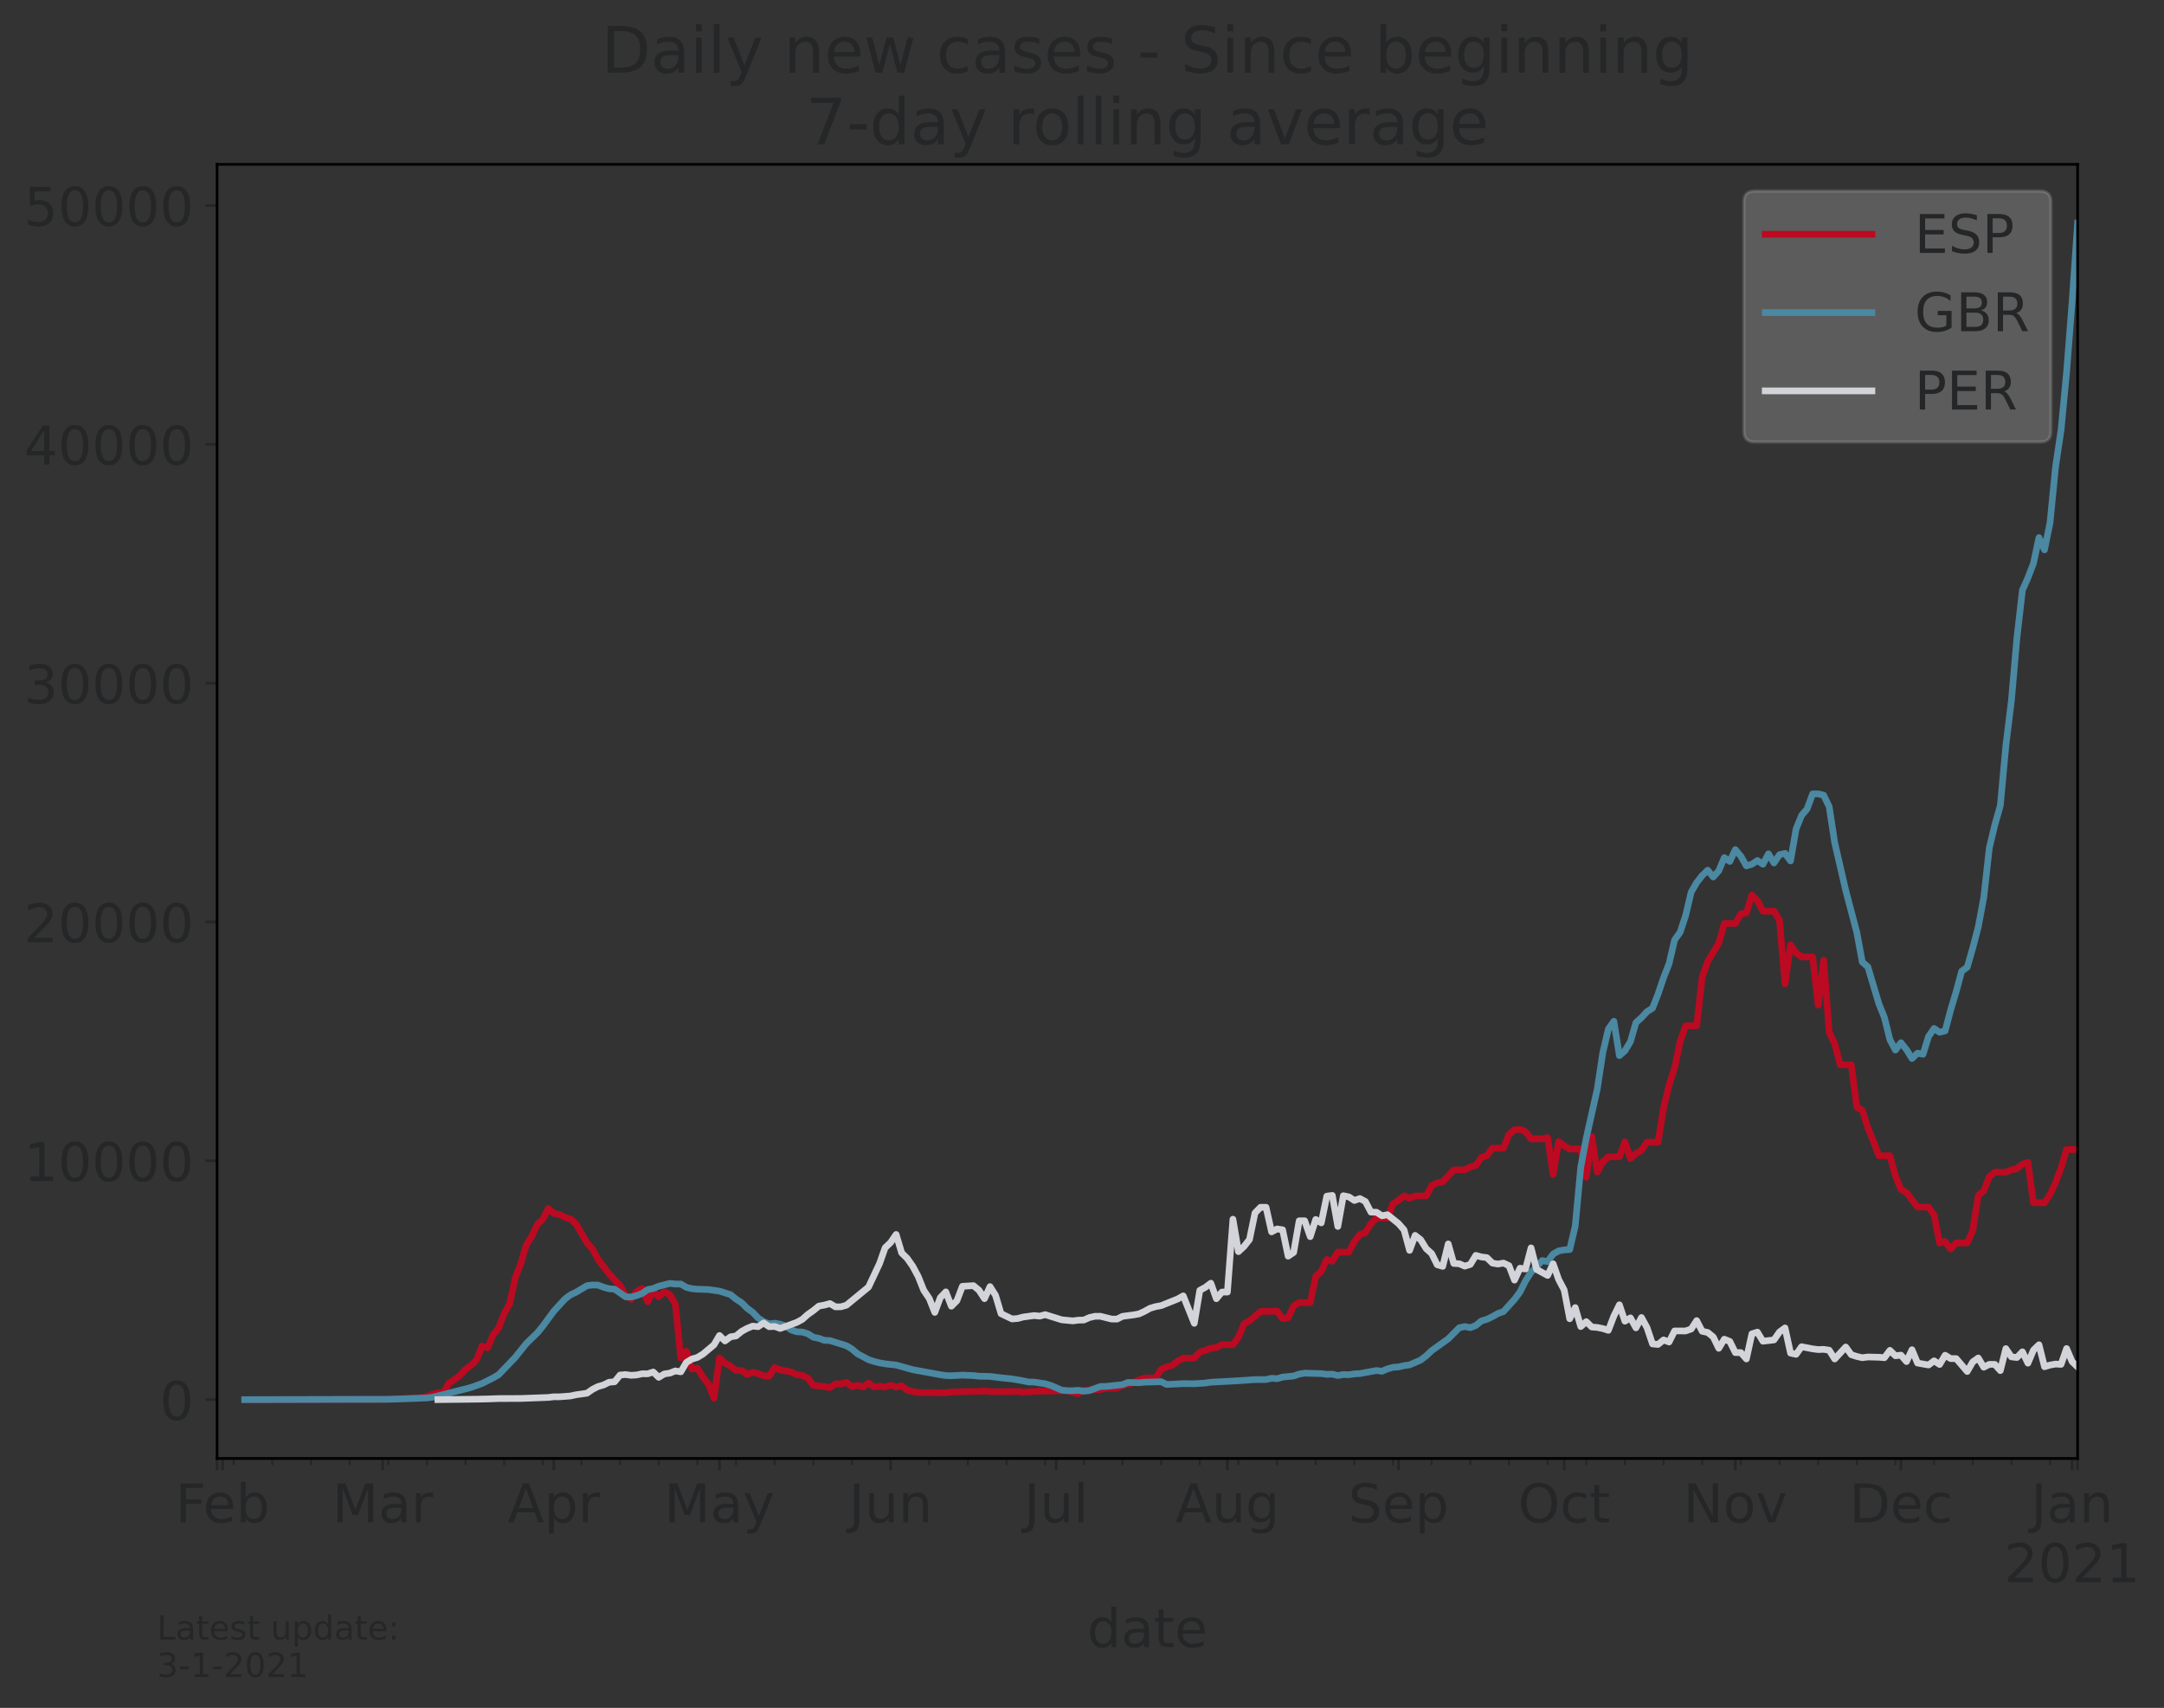 <?xml version="1.0" encoding="utf-8" standalone="no"?>
<!DOCTYPE svg PUBLIC "-//W3C//DTD SVG 1.1//EN"
  "http://www.w3.org/Graphics/SVG/1.1/DTD/svg11.dtd">
<!-- Created with matplotlib (https://matplotlib.org/) -->
<svg height="512.168pt" version="1.1" viewBox="0 0 649.004 512.168" width="649.004pt" xmlns="http://www.w3.org/2000/svg" xmlns:xlink="http://www.w3.org/1999/xlink">
 <rect x="0" y="0" width="649.004" height="512.168" fill="#333333" stroke="none"/>
 <defs>
  <style type="text/css">*{stroke-linecap:butt;stroke-linejoin:round;}</style>
 </defs>
 <g id="figure_1">
  <g id="patch_1">
   <path d="M 0 512.168 
L 649.004 512.168 
L 649.004 0 
L 0 0 
z
" style="fill:none;"/>
  </g>
  <g id="axes_1">
   <g id="patch_2">
    <path d="M 65.1 437.369 
L 623.1 437.369 
L 623.1 49.289 
L 65.1 49.289 
z
" style="fill:none;"/>
   </g>
   <g id="matplotlib.axis_1">
    <g id="xtick_1">
     <g id="line2d_1">
      <defs>
       <path d="M 0 0 
L 0 3.5 
" id="m3bdfd371f3" style="stroke:#252627;stroke-width:0.8;"/>
      </defs>
      <g>
       <use style="fill:#252627;stroke:#252627;stroke-width:0.8;" x="65.1" xlink:href="#m3bdfd371f3" y="437.369"/>
      </g>
     </g>
    </g>
    <g id="xtick_2">
     <g id="line2d_2">
      <g>
       <use style="fill:#252627;stroke:#252627;stroke-width:0.8;" x="66.756" xlink:href="#m3bdfd371f3" y="437.369"/>
      </g>
     </g>
     <g id="text_1">
      <!-- Feb -->
      <g style="fill:#252627;" transform="translate(52.593 456.526)scale(0.16 -0.16)">
       <defs>
        <path d="M 9.812 72.906 
L 51.703 72.906 
L 51.703 64.594 
L 19.672 64.594 
L 19.672 43.109 
L 48.578 43.109 
L 48.578 34.812 
L 19.672 34.812 
L 19.672 0 
L 9.812 0 
z
" id="DejaVuSans-70"/>
        <path d="M 56.203 29.594 
L 56.203 25.203 
L 14.891 25.203 
Q 15.484 15.922 20.484 11.062 
Q 25.484 6.203 34.422 6.203 
Q 39.594 6.203 44.453 7.469 
Q 49.312 8.734 54.109 11.281 
L 54.109 2.781 
Q 49.266 0.734 44.188 -0.344 
Q 39.109 -1.422 33.891 -1.422 
Q 20.797 -1.422 13.156 6.188 
Q 5.516 13.812 5.516 26.812 
Q 5.516 40.234 12.766 48.109 
Q 20.016 56 32.328 56 
Q 43.359 56 49.781 48.891 
Q 56.203 41.797 56.203 29.594 
z
M 47.219 32.234 
Q 47.125 39.594 43.094 43.984 
Q 39.062 48.391 32.422 48.391 
Q 24.906 48.391 20.391 44.141 
Q 15.875 39.891 15.188 32.172 
z
" id="DejaVuSans-101"/>
        <path d="M 48.688 27.297 
Q 48.688 37.203 44.609 42.844 
Q 40.531 48.484 33.406 48.484 
Q 26.266 48.484 22.188 42.844 
Q 18.109 37.203 18.109 27.297 
Q 18.109 17.391 22.188 11.75 
Q 26.266 6.109 33.406 6.109 
Q 40.531 6.109 44.609 11.75 
Q 48.688 17.391 48.688 27.297 
z
M 18.109 46.391 
Q 20.953 51.266 25.266 53.625 
Q 29.594 56 35.594 56 
Q 45.562 56 51.781 48.094 
Q 58.016 40.188 58.016 27.297 
Q 58.016 14.406 51.781 6.484 
Q 45.562 -1.422 35.594 -1.422 
Q 29.594 -1.422 25.266 0.953 
Q 20.953 3.328 18.109 8.203 
L 18.109 0 
L 9.078 0 
L 9.078 75.984 
L 18.109 75.984 
z
" id="DejaVuSans-98"/>
       </defs>
       <use xlink:href="#DejaVuSans-70"/>
       <use x="52.02" xlink:href="#DejaVuSans-101"/>
       <use x="113.543" xlink:href="#DejaVuSans-98"/>
      </g>
     </g>
    </g>
    <g id="xtick_3">
     <g id="line2d_3">
      <g>
       <use style="fill:#252627;stroke:#252627;stroke-width:0.8;" x="114.774" xlink:href="#m3bdfd371f3" y="437.369"/>
      </g>
     </g>
     <g id="text_2">
      <!-- Mar -->
      <g style="fill:#252627;" transform="translate(99.68 456.526)scale(0.16 -0.16)">
       <defs>
        <path d="M 9.812 72.906 
L 24.516 72.906 
L 43.109 23.297 
L 61.812 72.906 
L 76.516 72.906 
L 76.516 0 
L 66.891 0 
L 66.891 64.016 
L 48.094 14.016 
L 38.188 14.016 
L 19.391 64.016 
L 19.391 0 
L 9.812 0 
z
" id="DejaVuSans-77"/>
        <path d="M 34.281 27.484 
Q 23.391 27.484 19.188 25 
Q 14.984 22.516 14.984 16.5 
Q 14.984 11.719 18.141 8.906 
Q 21.297 6.109 26.703 6.109 
Q 34.188 6.109 38.703 11.406 
Q 43.219 16.703 43.219 25.484 
L 43.219 27.484 
z
M 52.203 31.203 
L 52.203 0 
L 43.219 0 
L 43.219 8.297 
Q 40.141 3.328 35.547 0.953 
Q 30.953 -1.422 24.312 -1.422 
Q 15.922 -1.422 10.953 3.297 
Q 6 8.016 6 15.922 
Q 6 25.141 12.172 29.828 
Q 18.359 34.516 30.609 34.516 
L 43.219 34.516 
L 43.219 35.406 
Q 43.219 41.609 39.141 45 
Q 35.062 48.391 27.688 48.391 
Q 23 48.391 18.547 47.266 
Q 14.109 46.141 10.016 43.891 
L 10.016 52.203 
Q 14.938 54.109 19.578 55.047 
Q 24.219 56 28.609 56 
Q 40.484 56 46.344 49.844 
Q 52.203 43.703 52.203 31.203 
z
" id="DejaVuSans-97"/>
        <path d="M 41.109 46.297 
Q 39.594 47.172 37.812 47.578 
Q 36.031 48 33.891 48 
Q 26.266 48 22.188 43.047 
Q 18.109 38.094 18.109 28.812 
L 18.109 0 
L 9.078 0 
L 9.078 54.688 
L 18.109 54.688 
L 18.109 46.188 
Q 20.953 51.172 25.484 53.578 
Q 30.031 56 36.531 56 
Q 37.453 56 38.578 55.875 
Q 39.703 55.766 41.062 55.516 
z
" id="DejaVuSans-114"/>
       </defs>
       <use xlink:href="#DejaVuSans-77"/>
       <use x="86.279" xlink:href="#DejaVuSans-97"/>
       <use x="147.559" xlink:href="#DejaVuSans-114"/>
      </g>
     </g>
    </g>
    <g id="xtick_4">
     <g id="line2d_4">
      <g>
       <use style="fill:#252627;stroke:#252627;stroke-width:0.8;" x="166.103" xlink:href="#m3bdfd371f3" y="437.369"/>
      </g>
     </g>
     <g id="text_3">
      <!-- Apr -->
      <g style="fill:#252627;" transform="translate(152.263 456.526)scale(0.16 -0.16)">
       <defs>
        <path d="M 34.188 63.188 
L 20.797 26.906 
L 47.609 26.906 
z
M 28.609 72.906 
L 39.797 72.906 
L 67.578 0 
L 57.328 0 
L 50.688 18.703 
L 17.828 18.703 
L 11.188 0 
L 0.781 0 
z
" id="DejaVuSans-65"/>
        <path d="M 18.109 8.203 
L 18.109 -20.797 
L 9.078 -20.797 
L 9.078 54.688 
L 18.109 54.688 
L 18.109 46.391 
Q 20.953 51.266 25.266 53.625 
Q 29.594 56 35.594 56 
Q 45.562 56 51.781 48.094 
Q 58.016 40.188 58.016 27.297 
Q 58.016 14.406 51.781 6.484 
Q 45.562 -1.422 35.594 -1.422 
Q 29.594 -1.422 25.266 0.953 
Q 20.953 3.328 18.109 8.203 
z
M 48.688 27.297 
Q 48.688 37.203 44.609 42.844 
Q 40.531 48.484 33.406 48.484 
Q 26.266 48.484 22.188 42.844 
Q 18.109 37.203 18.109 27.297 
Q 18.109 17.391 22.188 11.75 
Q 26.266 6.109 33.406 6.109 
Q 40.531 6.109 44.609 11.75 
Q 48.688 17.391 48.688 27.297 
z
" id="DejaVuSans-112"/>
       </defs>
       <use xlink:href="#DejaVuSans-65"/>
       <use x="68.408" xlink:href="#DejaVuSans-112"/>
       <use x="131.885" xlink:href="#DejaVuSans-114"/>
      </g>
     </g>
    </g>
    <g id="xtick_5">
     <g id="line2d_5">
      <g>
       <use style="fill:#252627;stroke:#252627;stroke-width:0.8;" x="215.777" xlink:href="#m3bdfd371f3" y="437.369"/>
      </g>
     </g>
     <g id="text_4">
      <!-- May -->
      <g style="fill:#252627;" transform="translate(199.237 456.526)scale(0.16 -0.16)">
       <defs>
        <path d="M 32.172 -5.078 
Q 28.375 -14.844 24.75 -17.812 
Q 21.141 -20.797 15.094 -20.797 
L 7.906 -20.797 
L 7.906 -13.281 
L 13.188 -13.281 
Q 16.891 -13.281 18.938 -11.516 
Q 21 -9.766 23.484 -3.219 
L 25.094 0.875 
L 2.984 54.688 
L 12.5 54.688 
L 29.594 11.922 
L 46.688 54.688 
L 56.203 54.688 
z
" id="DejaVuSans-121"/>
       </defs>
       <use xlink:href="#DejaVuSans-77"/>
       <use x="86.279" xlink:href="#DejaVuSans-97"/>
       <use x="147.559" xlink:href="#DejaVuSans-121"/>
      </g>
     </g>
    </g>
    <g id="xtick_6">
     <g id="line2d_6">
      <g>
       <use style="fill:#252627;stroke:#252627;stroke-width:0.8;" x="267.106" xlink:href="#m3bdfd371f3" y="437.369"/>
      </g>
     </g>
     <g id="text_5">
      <!-- Jun -->
      <g style="fill:#252627;" transform="translate(254.606 456.526)scale(0.16 -0.16)">
       <defs>
        <path d="M 9.812 72.906 
L 19.672 72.906 
L 19.672 5.078 
Q 19.672 -8.109 14.672 -14.062 
Q 9.672 -20.016 -1.422 -20.016 
L -5.172 -20.016 
L -5.172 -11.719 
L -2.094 -11.719 
Q 4.438 -11.719 7.125 -8.047 
Q 9.812 -4.391 9.812 5.078 
z
" id="DejaVuSans-74"/>
        <path d="M 8.5 21.578 
L 8.5 54.688 
L 17.484 54.688 
L 17.484 21.922 
Q 17.484 14.156 20.5 10.266 
Q 23.531 6.391 29.594 6.391 
Q 36.859 6.391 41.078 11.031 
Q 45.312 15.672 45.312 23.688 
L 45.312 54.688 
L 54.297 54.688 
L 54.297 0 
L 45.312 0 
L 45.312 8.406 
Q 42.047 3.422 37.719 1 
Q 33.406 -1.422 27.688 -1.422 
Q 18.266 -1.422 13.375 4.438 
Q 8.5 10.297 8.5 21.578 
z
M 31.109 56 
z
" id="DejaVuSans-117"/>
        <path d="M 54.891 33.016 
L 54.891 0 
L 45.906 0 
L 45.906 32.719 
Q 45.906 40.484 42.875 44.328 
Q 39.844 48.188 33.797 48.188 
Q 26.516 48.188 22.312 43.547 
Q 18.109 38.922 18.109 30.906 
L 18.109 0 
L 9.078 0 
L 9.078 54.688 
L 18.109 54.688 
L 18.109 46.188 
Q 21.344 51.125 25.703 53.562 
Q 30.078 56 35.797 56 
Q 45.219 56 50.047 50.172 
Q 54.891 44.344 54.891 33.016 
z
" id="DejaVuSans-110"/>
       </defs>
       <use xlink:href="#DejaVuSans-74"/>
       <use x="29.492" xlink:href="#DejaVuSans-117"/>
       <use x="92.871" xlink:href="#DejaVuSans-110"/>
      </g>
     </g>
    </g>
    <g id="xtick_7">
     <g id="line2d_7">
      <g>
       <use style="fill:#252627;stroke:#252627;stroke-width:0.8;" x="316.78" xlink:href="#m3bdfd371f3" y="437.369"/>
      </g>
     </g>
     <g id="text_6">
      <!-- Jul -->
      <g style="fill:#252627;" transform="translate(307.127 456.526)scale(0.16 -0.16)">
       <defs>
        <path d="M 9.422 75.984 
L 18.406 75.984 
L 18.406 0 
L 9.422 0 
z
" id="DejaVuSans-108"/>
       </defs>
       <use xlink:href="#DejaVuSans-74"/>
       <use x="29.492" xlink:href="#DejaVuSans-117"/>
       <use x="92.871" xlink:href="#DejaVuSans-108"/>
      </g>
     </g>
    </g>
    <g id="xtick_8">
     <g id="line2d_8">
      <g>
       <use style="fill:#252627;stroke:#252627;stroke-width:0.8;" x="368.109" xlink:href="#m3bdfd371f3" y="437.369"/>
      </g>
     </g>
     <g id="text_7">
      <!-- Aug -->
      <g style="fill:#252627;" transform="translate(352.488 456.526)scale(0.16 -0.16)">
       <defs>
        <path d="M 45.406 27.984 
Q 45.406 37.75 41.375 43.109 
Q 37.359 48.484 30.078 48.484 
Q 22.859 48.484 18.828 43.109 
Q 14.797 37.75 14.797 27.984 
Q 14.797 18.266 18.828 12.891 
Q 22.859 7.516 30.078 7.516 
Q 37.359 7.516 41.375 12.891 
Q 45.406 18.266 45.406 27.984 
z
M 54.391 6.781 
Q 54.391 -7.172 48.188 -13.984 
Q 42 -20.797 29.203 -20.797 
Q 24.469 -20.797 20.266 -20.094 
Q 16.062 -19.391 12.109 -17.922 
L 12.109 -9.188 
Q 16.062 -11.328 19.922 -12.344 
Q 23.781 -13.375 27.781 -13.375 
Q 36.625 -13.375 41.016 -8.766 
Q 45.406 -4.156 45.406 5.172 
L 45.406 9.625 
Q 42.625 4.781 38.281 2.391 
Q 33.938 0 27.875 0 
Q 17.828 0 11.672 7.656 
Q 5.516 15.328 5.516 27.984 
Q 5.516 40.672 11.672 48.328 
Q 17.828 56 27.875 56 
Q 33.938 56 38.281 53.609 
Q 42.625 51.219 45.406 46.391 
L 45.406 54.688 
L 54.391 54.688 
z
" id="DejaVuSans-103"/>
       </defs>
       <use xlink:href="#DejaVuSans-65"/>
       <use x="68.408" xlink:href="#DejaVuSans-117"/>
       <use x="131.787" xlink:href="#DejaVuSans-103"/>
      </g>
     </g>
    </g>
    <g id="xtick_9">
     <g id="line2d_9">
      <g>
       <use style="fill:#252627;stroke:#252627;stroke-width:0.8;" x="419.438" xlink:href="#m3bdfd371f3" y="437.369"/>
      </g>
     </g>
     <g id="text_8">
      <!-- Sep -->
      <g style="fill:#252627;" transform="translate(404.358 456.526)scale(0.16 -0.16)">
       <defs>
        <path d="M 53.516 70.516 
L 53.516 60.891 
Q 47.906 63.578 42.922 64.891 
Q 37.938 66.219 33.297 66.219 
Q 25.25 66.219 20.875 63.094 
Q 16.5 59.969 16.5 54.203 
Q 16.5 49.359 19.406 46.891 
Q 22.312 44.438 30.422 42.922 
L 36.375 41.703 
Q 47.406 39.594 52.656 34.297 
Q 57.906 29 57.906 20.125 
Q 57.906 9.516 50.797 4.047 
Q 43.703 -1.422 29.984 -1.422 
Q 24.812 -1.422 18.969 -0.25 
Q 13.141 0.922 6.891 3.219 
L 6.891 13.375 
Q 12.891 10.016 18.656 8.297 
Q 24.422 6.594 29.984 6.594 
Q 38.422 6.594 43.016 9.906 
Q 47.609 13.234 47.609 19.391 
Q 47.609 24.75 44.312 27.781 
Q 41.016 30.812 33.5 32.328 
L 27.484 33.5 
Q 16.453 35.688 11.516 40.375 
Q 6.594 45.062 6.594 53.422 
Q 6.594 63.094 13.406 68.656 
Q 20.219 74.219 32.172 74.219 
Q 37.312 74.219 42.625 73.281 
Q 47.953 72.359 53.516 70.516 
z
" id="DejaVuSans-83"/>
       </defs>
       <use xlink:href="#DejaVuSans-83"/>
       <use x="63.477" xlink:href="#DejaVuSans-101"/>
       <use x="125" xlink:href="#DejaVuSans-112"/>
      </g>
     </g>
    </g>
    <g id="xtick_10">
     <g id="line2d_10">
      <g>
       <use style="fill:#252627;stroke:#252627;stroke-width:0.8;" x="469.112" xlink:href="#m3bdfd371f3" y="437.369"/>
      </g>
     </g>
     <g id="text_9">
      <!-- Oct -->
      <g style="fill:#252627;" transform="translate(455.279 456.526)scale(0.16 -0.16)">
       <defs>
        <path d="M 39.406 66.219 
Q 28.656 66.219 22.328 58.203 
Q 16.016 50.203 16.016 36.375 
Q 16.016 22.609 22.328 14.594 
Q 28.656 6.594 39.406 6.594 
Q 50.141 6.594 56.422 14.594 
Q 62.703 22.609 62.703 36.375 
Q 62.703 50.203 56.422 58.203 
Q 50.141 66.219 39.406 66.219 
z
M 39.406 74.219 
Q 54.734 74.219 63.906 63.938 
Q 73.094 53.656 73.094 36.375 
Q 73.094 19.141 63.906 8.859 
Q 54.734 -1.422 39.406 -1.422 
Q 24.031 -1.422 14.812 8.828 
Q 5.609 19.094 5.609 36.375 
Q 5.609 53.656 14.812 63.938 
Q 24.031 74.219 39.406 74.219 
z
" id="DejaVuSans-79"/>
        <path d="M 48.781 52.594 
L 48.781 44.188 
Q 44.969 46.297 41.141 47.344 
Q 37.312 48.391 33.406 48.391 
Q 24.656 48.391 19.812 42.844 
Q 14.984 37.312 14.984 27.297 
Q 14.984 17.281 19.812 11.734 
Q 24.656 6.203 33.406 6.203 
Q 37.312 6.203 41.141 7.25 
Q 44.969 8.297 48.781 10.406 
L 48.781 2.094 
Q 45.016 0.344 40.984 -0.531 
Q 36.969 -1.422 32.422 -1.422 
Q 20.062 -1.422 12.781 6.344 
Q 5.516 14.109 5.516 27.297 
Q 5.516 40.672 12.859 48.328 
Q 20.219 56 33.016 56 
Q 37.156 56 41.109 55.141 
Q 45.062 54.297 48.781 52.594 
z
" id="DejaVuSans-99"/>
        <path d="M 18.312 70.219 
L 18.312 54.688 
L 36.812 54.688 
L 36.812 47.703 
L 18.312 47.703 
L 18.312 18.016 
Q 18.312 11.328 20.141 9.422 
Q 21.969 7.516 27.594 7.516 
L 36.812 7.516 
L 36.812 0 
L 27.594 0 
Q 17.188 0 13.234 3.875 
Q 9.281 7.766 9.281 18.016 
L 9.281 47.703 
L 2.688 47.703 
L 2.688 54.688 
L 9.281 54.688 
L 9.281 70.219 
z
" id="DejaVuSans-116"/>
       </defs>
       <use xlink:href="#DejaVuSans-79"/>
       <use x="78.711" xlink:href="#DejaVuSans-99"/>
       <use x="133.691" xlink:href="#DejaVuSans-116"/>
      </g>
     </g>
    </g>
    <g id="xtick_11">
     <g id="line2d_11">
      <g>
       <use style="fill:#252627;stroke:#252627;stroke-width:0.8;" x="520.441" xlink:href="#m3bdfd371f3" y="437.369"/>
      </g>
     </g>
     <g id="text_10">
      <!-- Nov -->
      <g style="fill:#252627;" transform="translate(504.826 456.526)scale(0.16 -0.16)">
       <defs>
        <path d="M 9.812 72.906 
L 23.094 72.906 
L 55.422 11.922 
L 55.422 72.906 
L 64.984 72.906 
L 64.984 0 
L 51.703 0 
L 19.391 60.984 
L 19.391 0 
L 9.812 0 
z
" id="DejaVuSans-78"/>
        <path d="M 30.609 48.391 
Q 23.391 48.391 19.188 42.75 
Q 14.984 37.109 14.984 27.297 
Q 14.984 17.484 19.156 11.844 
Q 23.344 6.203 30.609 6.203 
Q 37.797 6.203 41.984 11.859 
Q 46.188 17.531 46.188 27.297 
Q 46.188 37.016 41.984 42.703 
Q 37.797 48.391 30.609 48.391 
z
M 30.609 56 
Q 42.328 56 49.016 48.375 
Q 55.719 40.766 55.719 27.297 
Q 55.719 13.875 49.016 6.219 
Q 42.328 -1.422 30.609 -1.422 
Q 18.844 -1.422 12.172 6.219 
Q 5.516 13.875 5.516 27.297 
Q 5.516 40.766 12.172 48.375 
Q 18.844 56 30.609 56 
z
" id="DejaVuSans-111"/>
        <path d="M 2.984 54.688 
L 12.5 54.688 
L 29.594 8.797 
L 46.688 54.688 
L 56.203 54.688 
L 35.688 0 
L 23.484 0 
z
" id="DejaVuSans-118"/>
       </defs>
       <use xlink:href="#DejaVuSans-78"/>
       <use x="74.805" xlink:href="#DejaVuSans-111"/>
       <use x="135.986" xlink:href="#DejaVuSans-118"/>
      </g>
     </g>
    </g>
    <g id="xtick_12">
     <g id="line2d_12">
      <g>
       <use style="fill:#252627;stroke:#252627;stroke-width:0.8;" x="570.115" xlink:href="#m3bdfd371f3" y="437.369"/>
      </g>
     </g>
     <g id="text_11">
      <!-- Dec -->
      <g style="fill:#252627;" transform="translate(554.634 456.526)scale(0.16 -0.16)">
       <defs>
        <path d="M 19.672 64.797 
L 19.672 8.109 
L 31.594 8.109 
Q 46.688 8.109 53.688 14.938 
Q 60.688 21.781 60.688 36.531 
Q 60.688 51.172 53.688 57.984 
Q 46.688 64.797 31.594 64.797 
z
M 9.812 72.906 
L 30.078 72.906 
Q 51.266 72.906 61.172 64.094 
Q 71.094 55.281 71.094 36.531 
Q 71.094 17.672 61.125 8.828 
Q 51.172 0 30.078 0 
L 9.812 0 
z
" id="DejaVuSans-68"/>
       </defs>
       <use xlink:href="#DejaVuSans-68"/>
       <use x="77.002" xlink:href="#DejaVuSans-101"/>
       <use x="138.525" xlink:href="#DejaVuSans-99"/>
      </g>
     </g>
    </g>
    <g id="xtick_13">
     <g id="line2d_13">
      <g>
       <use style="fill:#252627;stroke:#252627;stroke-width:0.8;" x="621.444" xlink:href="#m3bdfd371f3" y="437.369"/>
      </g>
     </g>
     <g id="text_12">
      <!-- Jan -->
      <g style="fill:#252627;" transform="translate(609.112 456.526)scale(0.16 -0.16)">
       <use xlink:href="#DejaVuSans-74"/>
       <use x="29.492" xlink:href="#DejaVuSans-97"/>
       <use x="90.771" xlink:href="#DejaVuSans-110"/>
      </g>
      <!-- 2021 -->
      <g style="fill:#252627;" transform="translate(601.084 474.443)scale(0.16 -0.16)">
       <defs>
        <path d="M 19.188 8.297 
L 53.609 8.297 
L 53.609 0 
L 7.328 0 
L 7.328 8.297 
Q 12.938 14.109 22.625 23.891 
Q 32.328 33.688 34.812 36.531 
Q 39.547 41.844 41.422 45.531 
Q 43.312 49.219 43.312 52.781 
Q 43.312 58.594 39.234 62.25 
Q 35.156 65.922 28.609 65.922 
Q 23.969 65.922 18.812 64.312 
Q 13.672 62.703 7.812 59.422 
L 7.812 69.391 
Q 13.766 71.781 18.938 73 
Q 24.125 74.219 28.422 74.219 
Q 39.75 74.219 46.484 68.547 
Q 53.219 62.891 53.219 53.422 
Q 53.219 48.922 51.531 44.891 
Q 49.859 40.875 45.406 35.406 
Q 44.188 33.984 37.641 27.219 
Q 31.109 20.453 19.188 8.297 
z
" id="DejaVuSans-50"/>
        <path d="M 31.781 66.406 
Q 24.172 66.406 20.328 58.906 
Q 16.5 51.422 16.5 36.375 
Q 16.5 21.391 20.328 13.891 
Q 24.172 6.391 31.781 6.391 
Q 39.453 6.391 43.281 13.891 
Q 47.125 21.391 47.125 36.375 
Q 47.125 51.422 43.281 58.906 
Q 39.453 66.406 31.781 66.406 
z
M 31.781 74.219 
Q 44.047 74.219 50.516 64.516 
Q 56.984 54.828 56.984 36.375 
Q 56.984 17.969 50.516 8.266 
Q 44.047 -1.422 31.781 -1.422 
Q 19.531 -1.422 13.062 8.266 
Q 6.594 17.969 6.594 36.375 
Q 6.594 54.828 13.062 64.516 
Q 19.531 74.219 31.781 74.219 
z
" id="DejaVuSans-48"/>
        <path d="M 12.406 8.297 
L 28.516 8.297 
L 28.516 63.922 
L 10.984 60.406 
L 10.984 69.391 
L 28.422 72.906 
L 38.281 72.906 
L 38.281 8.297 
L 54.391 8.297 
L 54.391 0 
L 12.406 0 
z
" id="DejaVuSans-49"/>
       </defs>
       <use xlink:href="#DejaVuSans-50"/>
       <use x="63.623" xlink:href="#DejaVuSans-48"/>
       <use x="127.246" xlink:href="#DejaVuSans-50"/>
       <use x="190.869" xlink:href="#DejaVuSans-49"/>
      </g>
     </g>
    </g>
    <g id="xtick_14">
     <g id="line2d_14">
      <g>
       <use style="fill:#252627;stroke:#252627;stroke-width:0.8;" x="623.1" xlink:href="#m3bdfd371f3" y="437.369"/>
      </g>
     </g>
    </g>
    <g id="xtick_15">
     <g id="line2d_15">
      <defs>
       <path d="M 0 0 
L 0 2 
" id="m1cc5478b89" style="stroke:#252627;stroke-width:0.6;"/>
      </defs>
      <g>
       <use style="fill:#252627;stroke:#252627;stroke-width:0.6;" x="70.067" xlink:href="#m1cc5478b89" y="437.369"/>
      </g>
     </g>
    </g>
    <g id="xtick_16">
     <g id="line2d_16">
      <g>
       <use style="fill:#252627;stroke:#252627;stroke-width:0.6;" x="81.658" xlink:href="#m1cc5478b89" y="437.369"/>
      </g>
     </g>
    </g>
    <g id="xtick_17">
     <g id="line2d_17">
      <g>
       <use style="fill:#252627;stroke:#252627;stroke-width:0.6;" x="93.248" xlink:href="#m1cc5478b89" y="437.369"/>
      </g>
     </g>
    </g>
    <g id="xtick_18">
     <g id="line2d_18">
      <g>
       <use style="fill:#252627;stroke:#252627;stroke-width:0.6;" x="104.839" xlink:href="#m1cc5478b89" y="437.369"/>
      </g>
     </g>
    </g>
    <g id="xtick_19">
     <g id="line2d_19">
      <g>
       <use style="fill:#252627;stroke:#252627;stroke-width:0.6;" x="116.429" xlink:href="#m1cc5478b89" y="437.369"/>
      </g>
     </g>
    </g>
    <g id="xtick_20">
     <g id="line2d_20">
      <g>
       <use style="fill:#252627;stroke:#252627;stroke-width:0.6;" x="128.02" xlink:href="#m1cc5478b89" y="437.369"/>
      </g>
     </g>
    </g>
    <g id="xtick_21">
     <g id="line2d_21">
      <g>
       <use style="fill:#252627;stroke:#252627;stroke-width:0.6;" x="139.61" xlink:href="#m1cc5478b89" y="437.369"/>
      </g>
     </g>
    </g>
    <g id="xtick_22">
     <g id="line2d_22">
      <g>
       <use style="fill:#252627;stroke:#252627;stroke-width:0.6;" x="151.201" xlink:href="#m1cc5478b89" y="437.369"/>
      </g>
     </g>
    </g>
    <g id="xtick_23">
     <g id="line2d_23">
      <g>
       <use style="fill:#252627;stroke:#252627;stroke-width:0.6;" x="162.791" xlink:href="#m1cc5478b89" y="437.369"/>
      </g>
     </g>
    </g>
    <g id="xtick_24">
     <g id="line2d_24">
      <g>
       <use style="fill:#252627;stroke:#252627;stroke-width:0.6;" x="174.382" xlink:href="#m1cc5478b89" y="437.369"/>
      </g>
     </g>
    </g>
    <g id="xtick_25">
     <g id="line2d_25">
      <g>
       <use style="fill:#252627;stroke:#252627;stroke-width:0.6;" x="185.972" xlink:href="#m1cc5478b89" y="437.369"/>
      </g>
     </g>
    </g>
    <g id="xtick_26">
     <g id="line2d_26">
      <g>
       <use style="fill:#252627;stroke:#252627;stroke-width:0.6;" x="197.563" xlink:href="#m1cc5478b89" y="437.369"/>
      </g>
     </g>
    </g>
    <g id="xtick_27">
     <g id="line2d_27">
      <g>
       <use style="fill:#252627;stroke:#252627;stroke-width:0.6;" x="209.153" xlink:href="#m1cc5478b89" y="437.369"/>
      </g>
     </g>
    </g>
    <g id="xtick_28">
     <g id="line2d_28">
      <g>
       <use style="fill:#252627;stroke:#252627;stroke-width:0.6;" x="220.744" xlink:href="#m1cc5478b89" y="437.369"/>
      </g>
     </g>
    </g>
    <g id="xtick_29">
     <g id="line2d_29">
      <g>
       <use style="fill:#252627;stroke:#252627;stroke-width:0.6;" x="232.334" xlink:href="#m1cc5478b89" y="437.369"/>
      </g>
     </g>
    </g>
    <g id="xtick_30">
     <g id="line2d_30">
      <g>
       <use style="fill:#252627;stroke:#252627;stroke-width:0.6;" x="243.925" xlink:href="#m1cc5478b89" y="437.369"/>
      </g>
     </g>
    </g>
    <g id="xtick_31">
     <g id="line2d_31">
      <g>
       <use style="fill:#252627;stroke:#252627;stroke-width:0.6;" x="255.515" xlink:href="#m1cc5478b89" y="437.369"/>
      </g>
     </g>
    </g>
    <g id="xtick_32">
     <g id="line2d_32">
      <g>
       <use style="fill:#252627;stroke:#252627;stroke-width:0.6;" x="278.696" xlink:href="#m1cc5478b89" y="437.369"/>
      </g>
     </g>
    </g>
    <g id="xtick_33">
     <g id="line2d_33">
      <g>
       <use style="fill:#252627;stroke:#252627;stroke-width:0.6;" x="290.287" xlink:href="#m1cc5478b89" y="437.369"/>
      </g>
     </g>
    </g>
    <g id="xtick_34">
     <g id="line2d_34">
      <g>
       <use style="fill:#252627;stroke:#252627;stroke-width:0.6;" x="301.877" xlink:href="#m1cc5478b89" y="437.369"/>
      </g>
     </g>
    </g>
    <g id="xtick_35">
     <g id="line2d_35">
      <g>
       <use style="fill:#252627;stroke:#252627;stroke-width:0.6;" x="313.468" xlink:href="#m1cc5478b89" y="437.369"/>
      </g>
     </g>
    </g>
    <g id="xtick_36">
     <g id="line2d_36">
      <g>
       <use style="fill:#252627;stroke:#252627;stroke-width:0.6;" x="325.058" xlink:href="#m1cc5478b89" y="437.369"/>
      </g>
     </g>
    </g>
    <g id="xtick_37">
     <g id="line2d_37">
      <g>
       <use style="fill:#252627;stroke:#252627;stroke-width:0.6;" x="336.649" xlink:href="#m1cc5478b89" y="437.369"/>
      </g>
     </g>
    </g>
    <g id="xtick_38">
     <g id="line2d_38">
      <g>
       <use style="fill:#252627;stroke:#252627;stroke-width:0.6;" x="348.239" xlink:href="#m1cc5478b89" y="437.369"/>
      </g>
     </g>
    </g>
    <g id="xtick_39">
     <g id="line2d_39">
      <g>
       <use style="fill:#252627;stroke:#252627;stroke-width:0.6;" x="359.83" xlink:href="#m1cc5478b89" y="437.369"/>
      </g>
     </g>
    </g>
    <g id="xtick_40">
     <g id="line2d_40">
      <g>
       <use style="fill:#252627;stroke:#252627;stroke-width:0.6;" x="371.42" xlink:href="#m1cc5478b89" y="437.369"/>
      </g>
     </g>
    </g>
    <g id="xtick_41">
     <g id="line2d_41">
      <g>
       <use style="fill:#252627;stroke:#252627;stroke-width:0.6;" x="383.011" xlink:href="#m1cc5478b89" y="437.369"/>
      </g>
     </g>
    </g>
    <g id="xtick_42">
     <g id="line2d_42">
      <g>
       <use style="fill:#252627;stroke:#252627;stroke-width:0.6;" x="394.601" xlink:href="#m1cc5478b89" y="437.369"/>
      </g>
     </g>
    </g>
    <g id="xtick_43">
     <g id="line2d_43">
      <g>
       <use style="fill:#252627;stroke:#252627;stroke-width:0.6;" x="406.192" xlink:href="#m1cc5478b89" y="437.369"/>
      </g>
     </g>
    </g>
    <g id="xtick_44">
     <g id="line2d_44">
      <g>
       <use style="fill:#252627;stroke:#252627;stroke-width:0.6;" x="417.782" xlink:href="#m1cc5478b89" y="437.369"/>
      </g>
     </g>
    </g>
    <g id="xtick_45">
     <g id="line2d_45">
      <g>
       <use style="fill:#252627;stroke:#252627;stroke-width:0.6;" x="429.373" xlink:href="#m1cc5478b89" y="437.369"/>
      </g>
     </g>
    </g>
    <g id="xtick_46">
     <g id="line2d_46">
      <g>
       <use style="fill:#252627;stroke:#252627;stroke-width:0.6;" x="440.964" xlink:href="#m1cc5478b89" y="437.369"/>
      </g>
     </g>
    </g>
    <g id="xtick_47">
     <g id="line2d_47">
      <g>
       <use style="fill:#252627;stroke:#252627;stroke-width:0.6;" x="452.554" xlink:href="#m1cc5478b89" y="437.369"/>
      </g>
     </g>
    </g>
    <g id="xtick_48">
     <g id="line2d_48">
      <g>
       <use style="fill:#252627;stroke:#252627;stroke-width:0.6;" x="464.145" xlink:href="#m1cc5478b89" y="437.369"/>
      </g>
     </g>
    </g>
    <g id="xtick_49">
     <g id="line2d_49">
      <g>
       <use style="fill:#252627;stroke:#252627;stroke-width:0.6;" x="475.735" xlink:href="#m1cc5478b89" y="437.369"/>
      </g>
     </g>
    </g>
    <g id="xtick_50">
     <g id="line2d_50">
      <g>
       <use style="fill:#252627;stroke:#252627;stroke-width:0.6;" x="487.326" xlink:href="#m1cc5478b89" y="437.369"/>
      </g>
     </g>
    </g>
    <g id="xtick_51">
     <g id="line2d_51">
      <g>
       <use style="fill:#252627;stroke:#252627;stroke-width:0.6;" x="498.916" xlink:href="#m1cc5478b89" y="437.369"/>
      </g>
     </g>
    </g>
    <g id="xtick_52">
     <g id="line2d_52">
      <g>
       <use style="fill:#252627;stroke:#252627;stroke-width:0.6;" x="510.507" xlink:href="#m1cc5478b89" y="437.369"/>
      </g>
     </g>
    </g>
    <g id="xtick_53">
     <g id="line2d_53">
      <g>
       <use style="fill:#252627;stroke:#252627;stroke-width:0.6;" x="522.097" xlink:href="#m1cc5478b89" y="437.369"/>
      </g>
     </g>
    </g>
    <g id="xtick_54">
     <g id="line2d_54">
      <g>
       <use style="fill:#252627;stroke:#252627;stroke-width:0.6;" x="533.688" xlink:href="#m1cc5478b89" y="437.369"/>
      </g>
     </g>
    </g>
    <g id="xtick_55">
     <g id="line2d_55">
      <g>
       <use style="fill:#252627;stroke:#252627;stroke-width:0.6;" x="545.278" xlink:href="#m1cc5478b89" y="437.369"/>
      </g>
     </g>
    </g>
    <g id="xtick_56">
     <g id="line2d_56">
      <g>
       <use style="fill:#252627;stroke:#252627;stroke-width:0.6;" x="556.869" xlink:href="#m1cc5478b89" y="437.369"/>
      </g>
     </g>
    </g>
    <g id="xtick_57">
     <g id="line2d_57">
      <g>
       <use style="fill:#252627;stroke:#252627;stroke-width:0.6;" x="568.459" xlink:href="#m1cc5478b89" y="437.369"/>
      </g>
     </g>
    </g>
    <g id="xtick_58">
     <g id="line2d_58">
      <g>
       <use style="fill:#252627;stroke:#252627;stroke-width:0.6;" x="580.05" xlink:href="#m1cc5478b89" y="437.369"/>
      </g>
     </g>
    </g>
    <g id="xtick_59">
     <g id="line2d_59">
      <g>
       <use style="fill:#252627;stroke:#252627;stroke-width:0.6;" x="591.64" xlink:href="#m1cc5478b89" y="437.369"/>
      </g>
     </g>
    </g>
    <g id="xtick_60">
     <g id="line2d_60">
      <g>
       <use style="fill:#252627;stroke:#252627;stroke-width:0.6;" x="603.231" xlink:href="#m1cc5478b89" y="437.369"/>
      </g>
     </g>
    </g>
    <g id="xtick_61">
     <g id="line2d_61">
      <g>
       <use style="fill:#252627;stroke:#252627;stroke-width:0.6;" x="614.821" xlink:href="#m1cc5478b89" y="437.369"/>
      </g>
     </g>
    </g>
    <g id="text_13">
     <!-- date -->
     <g style="fill:#252627;" transform="translate(326.06 493.928)scale(0.16 -0.16)">
      <defs>
       <path d="M 45.406 46.391 
L 45.406 75.984 
L 54.391 75.984 
L 54.391 0 
L 45.406 0 
L 45.406 8.203 
Q 42.578 3.328 38.25 0.953 
Q 33.938 -1.422 27.875 -1.422 
Q 17.969 -1.422 11.734 6.484 
Q 5.516 14.406 5.516 27.297 
Q 5.516 40.188 11.734 48.094 
Q 17.969 56 27.875 56 
Q 33.938 56 38.25 53.625 
Q 42.578 51.266 45.406 46.391 
z
M 14.797 27.297 
Q 14.797 17.391 18.875 11.75 
Q 22.953 6.109 30.078 6.109 
Q 37.203 6.109 41.297 11.75 
Q 45.406 17.391 45.406 27.297 
Q 45.406 37.203 41.297 42.844 
Q 37.203 48.484 30.078 48.484 
Q 22.953 48.484 18.875 42.844 
Q 14.797 37.203 14.797 27.297 
z
" id="DejaVuSans-100"/>
      </defs>
      <use xlink:href="#DejaVuSans-100"/>
      <use x="63.477" xlink:href="#DejaVuSans-97"/>
      <use x="124.756" xlink:href="#DejaVuSans-116"/>
      <use x="163.965" xlink:href="#DejaVuSans-101"/>
     </g>
    </g>
   </g>
   <g id="matplotlib.axis_2">
    <g id="ytick_1">
     <g id="line2d_62">
      <defs>
       <path d="M 0 0 
L -3.5 0 
" id="m2a837f1fc7" style="stroke:#252627;stroke-width:0.8;"/>
      </defs>
      <g>
       <use style="fill:#252627;stroke:#252627;stroke-width:0.8;" x="65.1" xlink:href="#m2a837f1fc7" y="419.729"/>
      </g>
     </g>
     <g id="text_14">
      <!-- 0 -->
      <g style="fill:#252627;" transform="translate(47.92 425.808)scale(0.16 -0.16)">
       <use xlink:href="#DejaVuSans-48"/>
      </g>
     </g>
    </g>
    <g id="ytick_2">
     <g id="line2d_63">
      <g>
       <use style="fill:#252627;stroke:#252627;stroke-width:0.8;" x="65.1" xlink:href="#m2a837f1fc7" y="348.106"/>
      </g>
     </g>
     <g id="text_15">
      <!-- 10000 -->
      <g style="fill:#252627;" transform="translate(7.2 354.185)scale(0.16 -0.16)">
       <use xlink:href="#DejaVuSans-49"/>
       <use x="63.623" xlink:href="#DejaVuSans-48"/>
       <use x="127.246" xlink:href="#DejaVuSans-48"/>
       <use x="190.869" xlink:href="#DejaVuSans-48"/>
       <use x="254.492" xlink:href="#DejaVuSans-48"/>
      </g>
     </g>
    </g>
    <g id="ytick_3">
     <g id="line2d_64">
      <g>
       <use style="fill:#252627;stroke:#252627;stroke-width:0.8;" x="65.1" xlink:href="#m2a837f1fc7" y="276.483"/>
      </g>
     </g>
     <g id="text_16">
      <!-- 20000 -->
      <g style="fill:#252627;" transform="translate(7.2 282.562)scale(0.16 -0.16)">
       <use xlink:href="#DejaVuSans-50"/>
       <use x="63.623" xlink:href="#DejaVuSans-48"/>
       <use x="127.246" xlink:href="#DejaVuSans-48"/>
       <use x="190.869" xlink:href="#DejaVuSans-48"/>
       <use x="254.492" xlink:href="#DejaVuSans-48"/>
      </g>
     </g>
    </g>
    <g id="ytick_4">
     <g id="line2d_65">
      <g>
       <use style="fill:#252627;stroke:#252627;stroke-width:0.8;" x="65.1" xlink:href="#m2a837f1fc7" y="204.861"/>
      </g>
     </g>
     <g id="text_17">
      <!-- 30000 -->
      <g style="fill:#252627;" transform="translate(7.2 210.94)scale(0.16 -0.16)">
       <defs>
        <path d="M 40.578 39.312 
Q 47.656 37.797 51.625 33 
Q 55.609 28.219 55.609 21.188 
Q 55.609 10.406 48.188 4.484 
Q 40.766 -1.422 27.094 -1.422 
Q 22.516 -1.422 17.656 -0.516 
Q 12.797 0.391 7.625 2.203 
L 7.625 11.719 
Q 11.719 9.328 16.594 8.109 
Q 21.484 6.891 26.812 6.891 
Q 36.078 6.891 40.938 10.547 
Q 45.797 14.203 45.797 21.188 
Q 45.797 27.641 41.281 31.266 
Q 36.766 34.906 28.719 34.906 
L 20.219 34.906 
L 20.219 43.016 
L 29.109 43.016 
Q 36.375 43.016 40.234 45.922 
Q 44.094 48.828 44.094 54.297 
Q 44.094 59.906 40.109 62.906 
Q 36.141 65.922 28.719 65.922 
Q 24.656 65.922 20.016 65.031 
Q 15.375 64.156 9.812 62.312 
L 9.812 71.094 
Q 15.438 72.656 20.344 73.438 
Q 25.25 74.219 29.594 74.219 
Q 40.828 74.219 47.359 69.109 
Q 53.906 64.016 53.906 55.328 
Q 53.906 49.266 50.438 45.094 
Q 46.969 40.922 40.578 39.312 
z
" id="DejaVuSans-51"/>
       </defs>
       <use xlink:href="#DejaVuSans-51"/>
       <use x="63.623" xlink:href="#DejaVuSans-48"/>
       <use x="127.246" xlink:href="#DejaVuSans-48"/>
       <use x="190.869" xlink:href="#DejaVuSans-48"/>
       <use x="254.492" xlink:href="#DejaVuSans-48"/>
      </g>
     </g>
    </g>
    <g id="ytick_5">
     <g id="line2d_66">
      <g>
       <use style="fill:#252627;stroke:#252627;stroke-width:0.8;" x="65.1" xlink:href="#m2a837f1fc7" y="133.238"/>
      </g>
     </g>
     <g id="text_18">
      <!-- 40000 -->
      <g style="fill:#252627;" transform="translate(7.2 139.317)scale(0.16 -0.16)">
       <defs>
        <path d="M 37.797 64.312 
L 12.891 25.391 
L 37.797 25.391 
z
M 35.203 72.906 
L 47.609 72.906 
L 47.609 25.391 
L 58.016 25.391 
L 58.016 17.188 
L 47.609 17.188 
L 47.609 0 
L 37.797 0 
L 37.797 17.188 
L 4.891 17.188 
L 4.891 26.703 
z
" id="DejaVuSans-52"/>
       </defs>
       <use xlink:href="#DejaVuSans-52"/>
       <use x="63.623" xlink:href="#DejaVuSans-48"/>
       <use x="127.246" xlink:href="#DejaVuSans-48"/>
       <use x="190.869" xlink:href="#DejaVuSans-48"/>
       <use x="254.492" xlink:href="#DejaVuSans-48"/>
      </g>
     </g>
    </g>
    <g id="ytick_6">
     <g id="line2d_67">
      <g>
       <use style="fill:#252627;stroke:#252627;stroke-width:0.8;" x="65.1" xlink:href="#m2a837f1fc7" y="61.615"/>
      </g>
     </g>
     <g id="text_19">
      <!-- 50000 -->
      <g style="fill:#252627;" transform="translate(7.2 67.694)scale(0.16 -0.16)">
       <defs>
        <path d="M 10.797 72.906 
L 49.516 72.906 
L 49.516 64.594 
L 19.828 64.594 
L 19.828 46.734 
Q 21.969 47.469 24.109 47.828 
Q 26.266 48.188 28.422 48.188 
Q 40.625 48.188 47.75 41.5 
Q 54.891 34.812 54.891 23.391 
Q 54.891 11.625 47.562 5.094 
Q 40.234 -1.422 26.906 -1.422 
Q 22.312 -1.422 17.547 -0.641 
Q 12.797 0.141 7.719 1.703 
L 7.719 11.625 
Q 12.109 9.234 16.797 8.062 
Q 21.484 6.891 26.703 6.891 
Q 35.156 6.891 40.078 11.328 
Q 45.016 15.766 45.016 23.391 
Q 45.016 31 40.078 35.438 
Q 35.156 39.891 26.703 39.891 
Q 22.75 39.891 18.812 39.016 
Q 14.891 38.141 10.797 36.281 
z
" id="DejaVuSans-53"/>
       </defs>
       <use xlink:href="#DejaVuSans-53"/>
       <use x="63.623" xlink:href="#DejaVuSans-48"/>
       <use x="127.246" xlink:href="#DejaVuSans-48"/>
       <use x="190.869" xlink:href="#DejaVuSans-48"/>
       <use x="254.492" xlink:href="#DejaVuSans-48"/>
      </g>
     </g>
    </g>
   </g>
   <g id="line2d_68">
    <path clip-path="url(#pc53d921d67)" d="M 75.035 419.728 
L 114.774 419.645 
L 123.053 419.352 
L 126.364 419.126 
L 128.02 418.754 
L 131.331 417.626 
L 132.987 417.664 
L 134.643 414.785 
L 136.299 413.701 
L 137.955 412.439 
L 139.61 410.654 
L 141.266 409.443 
L 142.922 407.826 
L 144.578 403.679 
L 146.234 404.199 
L 147.889 400.306 
L 149.545 398.273 
L 151.201 393.951 
L 152.857 390.94 
L 154.512 383.298 
L 156.168 378.983 
L 157.824 373.369 
L 159.48 370.758 
L 161.136 367.197 
L 162.791 365.684 
L 164.447 362.392 
L 166.103 363.86 
L 167.759 364.192 
L 169.415 365.009 
L 171.07 365.569 
L 172.726 366.998 
L 176.038 372.643 
L 177.693 374.604 
L 179.349 377.618 
L 182.661 382.015 
L 185.972 385.53 
L 187.628 388.42 
L 189.284 389.623 
L 190.94 387.267 
L 192.596 386.408 
L 194.251 390.365 
L 195.907 387.148 
L 197.563 388.92 
L 199.219 387.358 
L 200.874 388.271 
L 202.53 391.002 
L 204.186 407.296 
L 205.842 405.221 
L 207.498 410.561 
L 209.153 410.259 
L 210.809 412.981 
L 212.465 415.096 
L 214.121 419.308 
L 215.777 407.219 
L 217.432 408.804 
L 219.088 409.669 
L 220.744 410.985 
L 222.4 410.974 
L 224.055 412.149 
L 225.711 411.531 
L 227.367 411.911 
L 229.023 412.571 
L 230.679 412.685 
L 232.334 410.085 
L 233.99 410.826 
L 237.302 411.448 
L 238.958 412.233 
L 240.613 412.444 
L 242.269 413.234 
L 243.925 415.462 
L 247.236 415.775 
L 248.892 416.151 
L 250.548 414.98 
L 252.204 415.03 
L 253.86 414.537 
L 255.515 415.847 
L 257.171 415.409 
L 258.827 415.939 
L 260.483 414.747 
L 262.139 415.902 
L 263.794 415.7 
L 265.45 415.936 
L 267.106 415.393 
L 268.762 415.971 
L 270.418 415.568 
L 272.073 416.911 
L 275.385 417.599 
L 283.664 417.634 
L 285.32 417.446 
L 290.287 417.281 
L 293.599 417.27 
L 295.254 417.108 
L 296.91 417.308 
L 300.222 417.33 
L 305.189 417.27 
L 306.845 417.459 
L 311.812 417.173 
L 315.124 417.151 
L 320.091 417.028 
L 321.747 417.605 
L 323.403 417.913 
L 325.058 416.844 
L 330.026 416.707 
L 331.682 416.288 
L 334.993 416.288 
L 336.649 415.468 
L 338.305 415.136 
L 339.961 414.632 
L 341.616 413.795 
L 343.272 413.235 
L 346.584 413.235 
L 348.239 410.64 
L 349.895 409.932 
L 351.551 409.439 
L 353.207 408.156 
L 354.863 407.281 
L 358.174 407.281 
L 359.83 405.46 
L 361.486 404.979 
L 363.142 404.289 
L 364.797 404.111 
L 366.453 403.255 
L 369.765 403.255 
L 371.42 401.033 
L 373.076 397.01 
L 374.732 396.067 
L 378.044 393.29 
L 383.011 393.202 
L 384.667 395.379 
L 386.323 395.155 
L 387.978 391.613 
L 389.634 390.618 
L 392.946 390.618 
L 394.601 382.79 
L 396.257 381.274 
L 397.913 377.693 
L 399.569 378.216 
L 401.225 375.485 
L 404.536 375.485 
L 406.192 372.3 
L 407.848 370.251 
L 409.504 369.611 
L 411.159 366.932 
L 412.815 365.263 
L 416.127 365.263 
L 417.782 360.976 
L 419.438 359.955 
L 421.094 358.64 
L 422.75 359.355 
L 424.406 358.642 
L 427.717 358.642 
L 429.373 355.585 
L 431.029 354.716 
L 432.685 354.424 
L 435.996 350.831 
L 439.308 350.831 
L 440.964 349.967 
L 442.619 349.483 
L 444.275 347.102 
L 445.931 346.563 
L 447.587 344.306 
L 450.898 344.306 
L 452.554 340.189 
L 454.21 338.795 
L 455.866 338.697 
L 457.521 339.35 
L 459.177 341.516 
L 462.489 341.516 
L 464.145 341.151 
L 465.8 352.2 
L 467.456 342.344 
L 469.112 343.606 
L 470.768 344.575 
L 474.079 344.575 
L 475.735 353.073 
L 477.391 340.797 
L 479.047 351.469 
L 480.702 348.396 
L 482.358 346.899 
L 485.67 346.899 
L 487.326 342.421 
L 488.981 347.414 
L 490.637 345.901 
L 492.293 344.985 
L 493.949 342.532 
L 497.26 342.532 
L 498.916 332.266 
L 500.572 325.355 
L 502.228 320.236 
L 503.883 312.39 
L 505.539 307.617 
L 508.851 307.617 
L 510.507 292.986 
L 512.162 288.336 
L 515.474 282.825 
L 517.13 276.948 
L 520.441 276.948 
L 522.097 274.051 
L 523.753 273.795 
L 525.409 268.395 
L 527.064 270.106 
L 528.72 273.256 
L 532.032 273.256 
L 533.688 275.95 
L 535.343 295.052 
L 536.999 283.338 
L 538.655 285.79 
L 540.311 286.962 
L 543.622 286.962 
L 545.278 301.402 
L 546.934 287.938 
L 548.59 309.602 
L 550.245 312.956 
L 551.901 319.315 
L 555.213 319.315 
L 556.869 331.989 
L 558.524 332.942 
L 560.18 338.156 
L 561.836 342.191 
L 563.492 346.594 
L 566.803 346.594 
L 568.459 352.638 
L 570.115 356.701 
L 571.771 357.613 
L 575.082 361.981 
L 578.394 361.981 
L 580.05 364.333 
L 581.705 372.781 
L 583.361 372.329 
L 585.017 374.551 
L 586.673 372.736 
L 589.984 372.736 
L 591.64 369.024 
L 593.296 358.457 
L 594.952 357.121 
L 596.607 352.849 
L 598.263 351.523 
L 601.575 351.523 
L 603.231 350.802 
L 604.886 350.469 
L 606.542 349.13 
L 608.198 348.587 
L 609.854 360.676 
L 613.165 360.676 
L 614.821 358.17 
L 616.477 354.656 
L 618.133 350.225 
L 619.788 344.715 
L 623.1 344.715 
L 623.1 344.715 
" style="fill:none;stroke:#bb0a21;stroke-linecap:square;stroke-width:2;"/>
   </g>
   <g id="line2d_69">
    <path clip-path="url(#pc53d921d67)" d="M 73.379 419.72 
L 116.429 419.622 
L 128.02 419.221 
L 129.676 419.013 
L 132.987 418.199 
L 141.266 416.073 
L 144.578 414.876 
L 147.889 413.209 
L 149.545 412.241 
L 154.512 407.066 
L 157.824 402.92 
L 161.136 399.716 
L 162.791 397.693 
L 166.103 393.181 
L 169.415 389.565 
L 171.07 388.307 
L 172.726 387.531 
L 176.038 385.545 
L 177.693 385.352 
L 179.349 385.375 
L 181.005 386.004 
L 182.661 386.474 
L 184.317 386.588 
L 187.628 388.889 
L 189.284 388.954 
L 190.94 388.506 
L 192.596 387.869 
L 194.251 386.72 
L 195.907 386.392 
L 197.563 385.715 
L 200.874 384.864 
L 202.53 385.043 
L 204.186 385.052 
L 205.842 386.047 
L 207.498 386.443 
L 209.153 386.608 
L 212.465 386.714 
L 215.777 387.179 
L 219.088 388.233 
L 220.744 389.585 
L 222.4 390.647 
L 224.055 392.298 
L 225.711 393.519 
L 227.367 395.236 
L 229.023 396.341 
L 230.679 397.011 
L 232.334 396.8 
L 233.99 397.101 
L 235.646 397.65 
L 237.302 398.829 
L 238.958 399.373 
L 240.613 399.452 
L 242.269 399.96 
L 243.925 400.995 
L 245.581 401.34 
L 247.236 401.942 
L 248.892 402.007 
L 253.86 403.557 
L 255.515 404.544 
L 257.171 405.975 
L 260.483 407.736 
L 262.139 408.281 
L 263.794 408.692 
L 265.45 408.983 
L 268.762 409.35 
L 273.729 410.737 
L 282.008 412.261 
L 283.664 412.497 
L 285.32 412.554 
L 288.631 412.367 
L 291.943 412.509 
L 293.599 412.701 
L 296.91 412.759 
L 300.222 413.173 
L 303.533 413.521 
L 306.845 414.079 
L 308.501 414.432 
L 310.156 414.465 
L 313.468 414.965 
L 315.124 415.454 
L 318.435 416.892 
L 320.091 417.032 
L 321.747 417.041 
L 323.403 416.926 
L 325.058 417.193 
L 326.714 417.009 
L 330.026 415.77 
L 331.682 415.748 
L 336.649 415.226 
L 338.305 414.555 
L 341.616 414.652 
L 343.272 414.485 
L 346.584 414.404 
L 348.239 414.354 
L 349.895 415.167 
L 353.207 415.007 
L 354.863 414.923 
L 358.174 414.959 
L 361.486 414.744 
L 363.142 414.499 
L 371.42 414.057 
L 376.388 413.706 
L 379.699 413.693 
L 381.355 413.319 
L 383.011 413.445 
L 384.667 412.959 
L 387.978 412.635 
L 389.634 412.061 
L 391.29 411.778 
L 394.601 411.879 
L 396.257 411.917 
L 397.913 412.13 
L 399.569 412.082 
L 401.225 412.492 
L 402.88 412.195 
L 404.536 412.26 
L 406.192 411.998 
L 407.848 411.908 
L 412.815 410.988 
L 414.471 411.215 
L 416.127 410.495 
L 417.782 410.046 
L 419.438 409.912 
L 421.094 409.536 
L 422.75 409.293 
L 426.061 407.863 
L 427.717 406.599 
L 429.373 405.028 
L 434.34 401.479 
L 437.652 398.161 
L 439.308 397.802 
L 440.964 398.136 
L 442.619 397.487 
L 444.275 396.13 
L 445.931 395.64 
L 447.587 394.837 
L 449.242 393.89 
L 450.898 393.316 
L 454.21 389.66 
L 455.866 387.429 
L 457.521 384.12 
L 459.177 381.512 
L 460.833 379.853 
L 462.489 378.011 
L 464.145 378.34 
L 465.8 376.069 
L 467.456 375.117 
L 469.112 374.825 
L 470.768 374.707 
L 472.423 367.713 
L 474.079 350.048 
L 475.735 341.303 
L 479.047 326.511 
L 480.702 315.644 
L 482.358 308.59 
L 484.014 306.247 
L 485.67 316.563 
L 487.326 315.123 
L 488.981 312.367 
L 490.637 306.66 
L 492.293 305.181 
L 493.949 303.371 
L 495.604 302.336 
L 497.26 298.129 
L 498.916 293.198 
L 500.572 288.988 
L 502.228 281.87 
L 503.883 279.557 
L 505.539 274.541 
L 507.195 267.536 
L 508.851 264.668 
L 510.507 262.55 
L 512.162 260.955 
L 513.818 262.994 
L 515.474 261.131 
L 517.13 257.182 
L 518.785 258.322 
L 520.441 254.778 
L 522.097 256.755 
L 523.753 259.667 
L 525.409 259.164 
L 527.064 258.053 
L 528.72 259.174 
L 530.376 256.043 
L 532.032 258.787 
L 533.688 256.3 
L 535.343 255.919 
L 536.999 258.176 
L 538.655 248.606 
L 540.311 244.519 
L 541.966 242.578 
L 543.622 238.079 
L 545.278 238.061 
L 546.934 238.461 
L 548.59 241.894 
L 550.245 252.72 
L 553.557 267.042 
L 556.869 279.586 
L 558.524 288.504 
L 560.18 289.92 
L 563.492 301.003 
L 565.147 305.126 
L 566.803 311.78 
L 568.459 314.888 
L 570.115 312.685 
L 571.771 314.756 
L 573.426 317.422 
L 575.082 315.825 
L 576.738 316.144 
L 578.394 310.815 
L 580.05 308.415 
L 581.705 309.552 
L 583.361 309.145 
L 585.017 302.889 
L 586.673 297.361 
L 588.328 291.248 
L 589.984 290.052 
L 591.64 284.319 
L 593.296 277.993 
L 594.952 269.126 
L 596.607 254.324 
L 598.263 247.391 
L 599.919 241.564 
L 601.575 223.615 
L 603.231 210.17 
L 604.886 191.382 
L 606.542 176.969 
L 608.198 173.269 
L 609.854 168.928 
L 611.509 161.214 
L 613.165 164.888 
L 614.821 156.761 
L 616.477 140.038 
L 618.133 128.935 
L 619.788 111.662 
L 621.444 90.528 
L 623.1 66.929 
L 623.1 66.929 
" style="fill:none;stroke:#4b88a2;stroke-linecap:square;stroke-width:2;"/>
   </g>
   <g id="line2d_70">
    <path clip-path="url(#pc53d921d67)" d="M 131.331 419.718 
L 142.922 419.592 
L 146.234 419.518 
L 149.545 419.401 
L 156.168 419.375 
L 164.447 419.065 
L 166.103 418.866 
L 167.759 418.875 
L 171.07 418.629 
L 172.726 418.267 
L 176.038 417.796 
L 177.693 416.64 
L 179.349 415.798 
L 181.005 415.327 
L 182.661 414.509 
L 184.317 414.369 
L 185.972 412.338 
L 187.628 412.209 
L 189.284 412.43 
L 190.94 412.326 
L 192.596 411.961 
L 194.251 411.981 
L 195.907 411.432 
L 197.563 413.036 
L 199.219 412.02 
L 200.874 411.774 
L 202.53 411.111 
L 204.186 411.381 
L 205.842 408.565 
L 207.498 407.564 
L 209.153 407.068 
L 210.809 406.066 
L 214.121 403.294 
L 215.777 400.482 
L 217.432 402.127 
L 219.088 400.891 
L 220.744 400.623 
L 222.4 399.266 
L 224.055 398.359 
L 225.711 397.679 
L 227.367 397.845 
L 229.023 396.727 
L 230.679 397.854 
L 232.334 397.782 
L 233.99 398.375 
L 238.958 396.556 
L 240.613 395.657 
L 242.269 394.184 
L 243.925 393.013 
L 245.581 391.669 
L 247.236 391.372 
L 248.892 390.911 
L 250.548 391.895 
L 252.204 391.885 
L 253.86 391.401 
L 260.483 385.954 
L 263.794 378.886 
L 265.45 374.18 
L 267.106 372.601 
L 268.762 370.193 
L 270.418 375.723 
L 272.073 377.35 
L 273.729 379.707 
L 275.385 382.805 
L 277.041 386.947 
L 278.696 389.384 
L 280.352 393.565 
L 282.008 389.126 
L 283.664 387.407 
L 285.32 391.706 
L 286.975 390.066 
L 288.631 385.738 
L 291.943 385.534 
L 293.599 386.9 
L 295.254 389.443 
L 296.91 385.824 
L 298.566 388.431 
L 300.222 393.945 
L 303.533 395.526 
L 305.189 395.397 
L 306.845 394.953 
L 310.156 394.506 
L 311.812 394.678 
L 313.468 394.233 
L 318.435 395.784 
L 321.747 396.103 
L 323.403 395.89 
L 325.058 395.85 
L 326.714 395.106 
L 328.37 394.728 
L 330.026 394.718 
L 333.337 395.551 
L 334.993 395.574 
L 336.649 394.743 
L 339.961 394.313 
L 341.616 394.008 
L 343.272 393.238 
L 344.928 392.318 
L 346.584 391.833 
L 348.239 391.532 
L 353.207 389.535 
L 354.863 388.6 
L 358.174 396.839 
L 359.83 386.95 
L 361.486 386.048 
L 363.142 384.805 
L 364.797 389.456 
L 366.453 387.467 
L 368.109 387.467 
L 369.765 365.614 
L 371.42 375.34 
L 373.076 373.803 
L 374.732 371.7 
L 376.388 363.734 
L 378.044 362.039 
L 379.699 362.039 
L 381.355 369.415 
L 383.011 368.536 
L 384.667 368.785 
L 386.323 376.698 
L 387.978 375.583 
L 389.634 366.093 
L 391.29 366.093 
L 392.946 370.842 
L 394.601 365.692 
L 396.257 366.715 
L 397.913 358.705 
L 399.569 358.476 
L 401.225 367.789 
L 402.88 358.572 
L 404.536 358.918 
L 406.192 359.995 
L 407.848 359.417 
L 409.504 360.322 
L 411.159 363.497 
L 412.815 363.517 
L 414.471 364.585 
L 416.127 364.273 
L 419.438 366.934 
L 421.094 368.829 
L 422.75 374.964 
L 424.406 370.465 
L 426.061 371.755 
L 427.717 374.436 
L 429.373 375.925 
L 431.029 379.274 
L 432.685 379.762 
L 434.34 373.024 
L 435.996 378.881 
L 437.652 378.984 
L 439.308 379.692 
L 440.964 379.168 
L 442.619 376.464 
L 444.275 376.929 
L 445.931 377.14 
L 447.587 378.77 
L 449.242 379.066 
L 450.898 378.768 
L 452.554 379.542 
L 454.21 383.882 
L 455.866 380.31 
L 457.521 380.546 
L 459.177 374.212 
L 460.833 380.672 
L 464.145 382.478 
L 465.8 378.987 
L 467.456 383.69 
L 469.112 386.85 
L 470.768 395.466 
L 472.423 392.123 
L 474.079 397.81 
L 475.735 396.332 
L 477.391 397.95 
L 479.047 398.077 
L 480.702 398.413 
L 482.358 398.941 
L 484.014 394.636 
L 485.67 391.277 
L 487.326 396.194 
L 488.981 395.198 
L 490.637 398.196 
L 492.293 395.093 
L 493.949 398.113 
L 495.604 403.021 
L 497.26 403.176 
L 498.916 401.819 
L 500.572 402.435 
L 502.228 399.118 
L 505.539 399.126 
L 507.195 398.55 
L 508.851 396.026 
L 510.507 399.224 
L 512.162 399.574 
L 513.818 400.924 
L 515.474 404.328 
L 517.13 401.6 
L 518.785 402.269 
L 520.441 405.621 
L 522.097 405.621 
L 523.753 407.523 
L 525.409 399.992 
L 527.064 399.476 
L 528.72 402.204 
L 532.032 401.816 
L 533.688 399.439 
L 535.343 398.217 
L 536.999 405.769 
L 538.655 406.137 
L 540.311 403.854 
L 543.622 404.495 
L 545.278 404.711 
L 546.934 404.646 
L 548.59 404.893 
L 550.245 407.527 
L 553.557 403.94 
L 555.213 406.241 
L 556.869 406.776 
L 558.524 407.155 
L 560.18 406.931 
L 563.492 407.011 
L 565.147 407.157 
L 566.803 404.945 
L 568.459 406.571 
L 570.115 406.378 
L 571.771 408.304 
L 573.426 404.754 
L 575.082 408.752 
L 578.394 409.335 
L 580.05 408.083 
L 581.705 409.183 
L 583.361 406.411 
L 585.017 407.414 
L 586.673 407.414 
L 589.984 411.282 
L 591.64 408.411 
L 593.296 407.228 
L 594.952 409.999 
L 596.607 409.143 
L 598.263 409.143 
L 599.919 411.017 
L 601.575 404.426 
L 603.231 406.894 
L 604.886 407.098 
L 606.542 405.381 
L 608.198 408.785 
L 609.854 404.867 
L 611.509 403.267 
L 613.165 409.858 
L 614.821 409.354 
L 616.477 409.054 
L 618.133 409.146 
L 619.788 404.397 
L 621.444 408.315 
L 623.1 409.915 
L 623.1 409.915 
" style="fill:none;stroke:#d3d4d9;stroke-linecap:square;stroke-width:2;"/>
   </g>
   <g id="patch_3">
    <path d="M 65.1 437.369 
L 65.1 49.289 
" style="fill:none;stroke:#000000;stroke-linecap:square;stroke-linejoin:miter;stroke-width:0.8;"/>
   </g>
   <g id="patch_4">
    <path d="M 623.1 437.369 
L 623.1 49.289 
" style="fill:none;stroke:#000000;stroke-linecap:square;stroke-linejoin:miter;stroke-width:0.8;"/>
   </g>
   <g id="patch_5">
    <path d="M 65.1 437.369 
L 623.1 437.369 
" style="fill:none;stroke:#000000;stroke-linecap:square;stroke-linejoin:miter;stroke-width:0.8;"/>
   </g>
   <g id="patch_6">
    <path d="M 65.1 49.289 
L 623.1 49.289 
" style="fill:none;stroke:#000000;stroke-linecap:square;stroke-linejoin:miter;stroke-width:0.8;"/>
   </g>
   <g id="text_20">
    <!-- Latest update:  -->
    <g style="fill:#252627;" transform="translate(47.1 491.691)scale(0.1 -0.1)">
     <defs>
      <path d="M 9.812 72.906 
L 19.672 72.906 
L 19.672 8.297 
L 55.172 8.297 
L 55.172 0 
L 9.812 0 
z
" id="DejaVuSans-76"/>
      <path d="M 44.281 53.078 
L 44.281 44.578 
Q 40.484 46.531 36.375 47.5 
Q 32.281 48.484 27.875 48.484 
Q 21.188 48.484 17.844 46.438 
Q 14.5 44.391 14.5 40.281 
Q 14.5 37.156 16.891 35.375 
Q 19.281 33.594 26.516 31.984 
L 29.594 31.297 
Q 39.156 29.25 43.188 25.516 
Q 47.219 21.781 47.219 15.094 
Q 47.219 7.469 41.188 3.016 
Q 35.156 -1.422 24.609 -1.422 
Q 20.219 -1.422 15.453 -0.562 
Q 10.688 0.297 5.422 2 
L 5.422 11.281 
Q 10.406 8.688 15.234 7.391 
Q 20.062 6.109 24.812 6.109 
Q 31.156 6.109 34.562 8.281 
Q 37.984 10.453 37.984 14.406 
Q 37.984 18.062 35.516 20.016 
Q 33.062 21.969 24.703 23.781 
L 21.578 24.516 
Q 13.234 26.266 9.516 29.906 
Q 5.812 33.547 5.812 39.891 
Q 5.812 47.609 11.281 51.797 
Q 16.75 56 26.812 56 
Q 31.781 56 36.172 55.266 
Q 40.578 54.547 44.281 53.078 
z
" id="DejaVuSans-115"/>
      <path id="DejaVuSans-32"/>
      <path d="M 11.719 12.406 
L 22.016 12.406 
L 22.016 0 
L 11.719 0 
z
M 11.719 51.703 
L 22.016 51.703 
L 22.016 39.312 
L 11.719 39.312 
z
" id="DejaVuSans-58"/>
     </defs>
     <use xlink:href="#DejaVuSans-76"/>
     <use x="55.713" xlink:href="#DejaVuSans-97"/>
     <use x="116.992" xlink:href="#DejaVuSans-116"/>
     <use x="156.201" xlink:href="#DejaVuSans-101"/>
     <use x="217.725" xlink:href="#DejaVuSans-115"/>
     <use x="269.824" xlink:href="#DejaVuSans-116"/>
     <use x="309.033" xlink:href="#DejaVuSans-32"/>
     <use x="340.82" xlink:href="#DejaVuSans-117"/>
     <use x="404.199" xlink:href="#DejaVuSans-112"/>
     <use x="467.676" xlink:href="#DejaVuSans-100"/>
     <use x="531.152" xlink:href="#DejaVuSans-97"/>
     <use x="592.432" xlink:href="#DejaVuSans-116"/>
     <use x="631.641" xlink:href="#DejaVuSans-101"/>
     <use x="693.164" xlink:href="#DejaVuSans-58"/>
     <use x="726.855" xlink:href="#DejaVuSans-32"/>
    </g>
    <!-- 3-1-2021 -->
    <g style="fill:#252627;" transform="translate(47.1 502.889)scale(0.1 -0.1)">
     <defs>
      <path d="M 4.891 31.391 
L 31.203 31.391 
L 31.203 23.391 
L 4.891 23.391 
z
" id="DejaVuSans-45"/>
     </defs>
     <use xlink:href="#DejaVuSans-51"/>
     <use x="63.623" xlink:href="#DejaVuSans-45"/>
     <use x="99.707" xlink:href="#DejaVuSans-49"/>
     <use x="163.33" xlink:href="#DejaVuSans-45"/>
     <use x="199.414" xlink:href="#DejaVuSans-50"/>
     <use x="263.037" xlink:href="#DejaVuSans-48"/>
     <use x="326.66" xlink:href="#DejaVuSans-50"/>
     <use x="390.283" xlink:href="#DejaVuSans-49"/>
    </g>
   </g>
   <g id="text_21">
    <!-- Daily new cases - Since beginning -->
    <g style="fill:#252627;" transform="translate(180.37 21.789)scale(0.192 -0.192)">
     <defs>
      <path d="M 9.422 54.688 
L 18.406 54.688 
L 18.406 0 
L 9.422 0 
z
M 9.422 75.984 
L 18.406 75.984 
L 18.406 64.594 
L 9.422 64.594 
z
" id="DejaVuSans-105"/>
      <path d="M 4.203 54.688 
L 13.188 54.688 
L 24.422 12.016 
L 35.594 54.688 
L 46.188 54.688 
L 57.422 12.016 
L 68.609 54.688 
L 77.594 54.688 
L 63.281 0 
L 52.688 0 
L 40.922 44.828 
L 29.109 0 
L 18.5 0 
z
" id="DejaVuSans-119"/>
     </defs>
     <use xlink:href="#DejaVuSans-68"/>
     <use x="77.002" xlink:href="#DejaVuSans-97"/>
     <use x="138.281" xlink:href="#DejaVuSans-105"/>
     <use x="166.064" xlink:href="#DejaVuSans-108"/>
     <use x="193.848" xlink:href="#DejaVuSans-121"/>
     <use x="253.027" xlink:href="#DejaVuSans-32"/>
     <use x="284.814" xlink:href="#DejaVuSans-110"/>
     <use x="348.193" xlink:href="#DejaVuSans-101"/>
     <use x="409.717" xlink:href="#DejaVuSans-119"/>
     <use x="491.504" xlink:href="#DejaVuSans-32"/>
     <use x="523.291" xlink:href="#DejaVuSans-99"/>
     <use x="578.271" xlink:href="#DejaVuSans-97"/>
     <use x="639.551" xlink:href="#DejaVuSans-115"/>
     <use x="691.65" xlink:href="#DejaVuSans-101"/>
     <use x="753.174" xlink:href="#DejaVuSans-115"/>
     <use x="805.273" xlink:href="#DejaVuSans-32"/>
     <use x="837.061" xlink:href="#DejaVuSans-45"/>
     <use x="873.145" xlink:href="#DejaVuSans-32"/>
     <use x="904.932" xlink:href="#DejaVuSans-83"/>
     <use x="968.408" xlink:href="#DejaVuSans-105"/>
     <use x="996.191" xlink:href="#DejaVuSans-110"/>
     <use x="1059.57" xlink:href="#DejaVuSans-99"/>
     <use x="1114.551" xlink:href="#DejaVuSans-101"/>
     <use x="1176.074" xlink:href="#DejaVuSans-32"/>
     <use x="1207.861" xlink:href="#DejaVuSans-98"/>
     <use x="1271.338" xlink:href="#DejaVuSans-101"/>
     <use x="1332.861" xlink:href="#DejaVuSans-103"/>
     <use x="1396.338" xlink:href="#DejaVuSans-105"/>
     <use x="1424.121" xlink:href="#DejaVuSans-110"/>
     <use x="1487.5" xlink:href="#DejaVuSans-110"/>
     <use x="1550.879" xlink:href="#DejaVuSans-105"/>
     <use x="1578.662" xlink:href="#DejaVuSans-110"/>
     <use x="1642.041" xlink:href="#DejaVuSans-103"/>
    </g>
    <!-- 7-day rolling average -->
    <g style="fill:#252627;" transform="translate(241.68 43.289)scale(0.192 -0.192)">
     <defs>
      <path d="M 8.203 72.906 
L 55.078 72.906 
L 55.078 68.703 
L 28.609 0 
L 18.312 0 
L 43.219 64.594 
L 8.203 64.594 
z
" id="DejaVuSans-55"/>
     </defs>
     <use xlink:href="#DejaVuSans-55"/>
     <use x="63.623" xlink:href="#DejaVuSans-45"/>
     <use x="99.707" xlink:href="#DejaVuSans-100"/>
     <use x="163.184" xlink:href="#DejaVuSans-97"/>
     <use x="224.463" xlink:href="#DejaVuSans-121"/>
     <use x="283.643" xlink:href="#DejaVuSans-32"/>
     <use x="315.43" xlink:href="#DejaVuSans-114"/>
     <use x="354.293" xlink:href="#DejaVuSans-111"/>
     <use x="415.475" xlink:href="#DejaVuSans-108"/>
     <use x="443.258" xlink:href="#DejaVuSans-108"/>
     <use x="471.041" xlink:href="#DejaVuSans-105"/>
     <use x="498.824" xlink:href="#DejaVuSans-110"/>
     <use x="562.203" xlink:href="#DejaVuSans-103"/>
     <use x="625.68" xlink:href="#DejaVuSans-32"/>
     <use x="657.467" xlink:href="#DejaVuSans-97"/>
     <use x="718.746" xlink:href="#DejaVuSans-118"/>
     <use x="777.926" xlink:href="#DejaVuSans-101"/>
     <use x="839.449" xlink:href="#DejaVuSans-114"/>
     <use x="880.562" xlink:href="#DejaVuSans-97"/>
     <use x="941.842" xlink:href="#DejaVuSans-103"/>
     <use x="1005.318" xlink:href="#DejaVuSans-101"/>
    </g>
   </g>
   <g id="legend_1">
    <g id="patch_7">
     <path d="M 526.207 132.544 
L 611.9 132.544 
Q 615.1 132.544 615.1 129.344 
L 615.1 60.489 
Q 615.1 57.289 611.9 57.289 
L 526.207 57.289 
Q 523.008 57.289 523.008 60.489 
L 523.008 129.344 
Q 523.008 132.544 526.207 132.544 
z
" style="fill:#ffffff;opacity:0.2;stroke:#cccccc;stroke-linejoin:miter;"/>
    </g>
    <g id="line2d_71">
     <path d="M 529.408 70.246 
L 561.408 70.246 
" style="fill:none;stroke:#bb0a21;stroke-linecap:square;stroke-width:2;"/>
    </g>
    <g id="line2d_72"/>
    <g id="text_22">
     <!-- ESP -->
     <g style="fill:#252627;" transform="translate(574.207 75.846)scale(0.16 -0.16)">
      <defs>
       <path d="M 9.812 72.906 
L 55.906 72.906 
L 55.906 64.594 
L 19.672 64.594 
L 19.672 43.016 
L 54.391 43.016 
L 54.391 34.719 
L 19.672 34.719 
L 19.672 8.297 
L 56.781 8.297 
L 56.781 0 
L 9.812 0 
z
" id="DejaVuSans-69"/>
       <path d="M 19.672 64.797 
L 19.672 37.406 
L 32.078 37.406 
Q 38.969 37.406 42.719 40.969 
Q 46.484 44.531 46.484 51.125 
Q 46.484 57.672 42.719 61.234 
Q 38.969 64.797 32.078 64.797 
z
M 9.812 72.906 
L 32.078 72.906 
Q 44.344 72.906 50.609 67.359 
Q 56.891 61.812 56.891 51.125 
Q 56.891 40.328 50.609 34.812 
Q 44.344 29.297 32.078 29.297 
L 19.672 29.297 
L 19.672 0 
L 9.812 0 
z
" id="DejaVuSans-80"/>
      </defs>
      <use xlink:href="#DejaVuSans-69"/>
      <use x="63.184" xlink:href="#DejaVuSans-83"/>
      <use x="126.66" xlink:href="#DejaVuSans-80"/>
     </g>
    </g>
    <g id="line2d_73">
     <path d="M 529.408 93.731 
L 561.408 93.731 
" style="fill:none;stroke:#4b88a2;stroke-linecap:square;stroke-width:2;"/>
    </g>
    <g id="line2d_74"/>
    <g id="text_23">
     <!-- GBR -->
     <g style="fill:#252627;" transform="translate(574.207 99.331)scale(0.16 -0.16)">
      <defs>
       <path d="M 59.516 10.406 
L 59.516 29.984 
L 43.406 29.984 
L 43.406 38.094 
L 69.281 38.094 
L 69.281 6.781 
Q 63.578 2.734 56.688 0.656 
Q 49.812 -1.422 42 -1.422 
Q 24.906 -1.422 15.25 8.562 
Q 5.609 18.562 5.609 36.375 
Q 5.609 54.25 15.25 64.234 
Q 24.906 74.219 42 74.219 
Q 49.125 74.219 55.547 72.453 
Q 61.969 70.703 67.391 67.281 
L 67.391 56.781 
Q 61.922 61.422 55.766 63.766 
Q 49.609 66.109 42.828 66.109 
Q 29.438 66.109 22.719 58.641 
Q 16.016 51.172 16.016 36.375 
Q 16.016 21.625 22.719 14.156 
Q 29.438 6.688 42.828 6.688 
Q 48.047 6.688 52.141 7.594 
Q 56.25 8.5 59.516 10.406 
z
" id="DejaVuSans-71"/>
       <path d="M 19.672 34.812 
L 19.672 8.109 
L 35.5 8.109 
Q 43.453 8.109 47.281 11.406 
Q 51.125 14.703 51.125 21.484 
Q 51.125 28.328 47.281 31.562 
Q 43.453 34.812 35.5 34.812 
z
M 19.672 64.797 
L 19.672 42.828 
L 34.281 42.828 
Q 41.5 42.828 45.031 45.531 
Q 48.578 48.25 48.578 53.812 
Q 48.578 59.328 45.031 62.062 
Q 41.5 64.797 34.281 64.797 
z
M 9.812 72.906 
L 35.016 72.906 
Q 46.297 72.906 52.391 68.219 
Q 58.5 63.531 58.5 54.891 
Q 58.5 48.188 55.375 44.234 
Q 52.25 40.281 46.188 39.312 
Q 53.469 37.75 57.5 32.781 
Q 61.531 27.828 61.531 20.406 
Q 61.531 10.641 54.891 5.312 
Q 48.25 0 35.984 0 
L 9.812 0 
z
" id="DejaVuSans-66"/>
       <path d="M 44.391 34.188 
Q 47.562 33.109 50.562 29.594 
Q 53.562 26.078 56.594 19.922 
L 66.609 0 
L 56 0 
L 46.688 18.703 
Q 43.062 26.031 39.672 28.422 
Q 36.281 30.812 30.422 30.812 
L 19.672 30.812 
L 19.672 0 
L 9.812 0 
L 9.812 72.906 
L 32.078 72.906 
Q 44.578 72.906 50.734 67.672 
Q 56.891 62.453 56.891 51.906 
Q 56.891 45.016 53.688 40.469 
Q 50.484 35.938 44.391 34.188 
z
M 19.672 64.797 
L 19.672 38.922 
L 32.078 38.922 
Q 39.203 38.922 42.844 42.219 
Q 46.484 45.516 46.484 51.906 
Q 46.484 58.297 42.844 61.547 
Q 39.203 64.797 32.078 64.797 
z
" id="DejaVuSans-82"/>
      </defs>
      <use xlink:href="#DejaVuSans-71"/>
      <use x="77.49" xlink:href="#DejaVuSans-66"/>
      <use x="146.094" xlink:href="#DejaVuSans-82"/>
     </g>
    </g>
    <g id="line2d_75">
     <path d="M 529.408 117.216 
L 561.408 117.216 
" style="fill:none;stroke:#d3d4d9;stroke-linecap:square;stroke-width:2;"/>
    </g>
    <g id="line2d_76"/>
    <g id="text_24">
     <!-- PER -->
     <g style="fill:#252627;" transform="translate(574.207 122.816)scale(0.16 -0.16)">
      <use xlink:href="#DejaVuSans-80"/>
      <use x="60.303" xlink:href="#DejaVuSans-69"/>
      <use x="123.486" xlink:href="#DejaVuSans-82"/>
     </g>
    </g>
   </g>
  </g>
 </g>
 <defs>
  <clipPath id="pc53d921d67">
   <rect height="388.08" width="558" x="65.1" y="49.289"/>
  </clipPath>
 </defs>
</svg>
